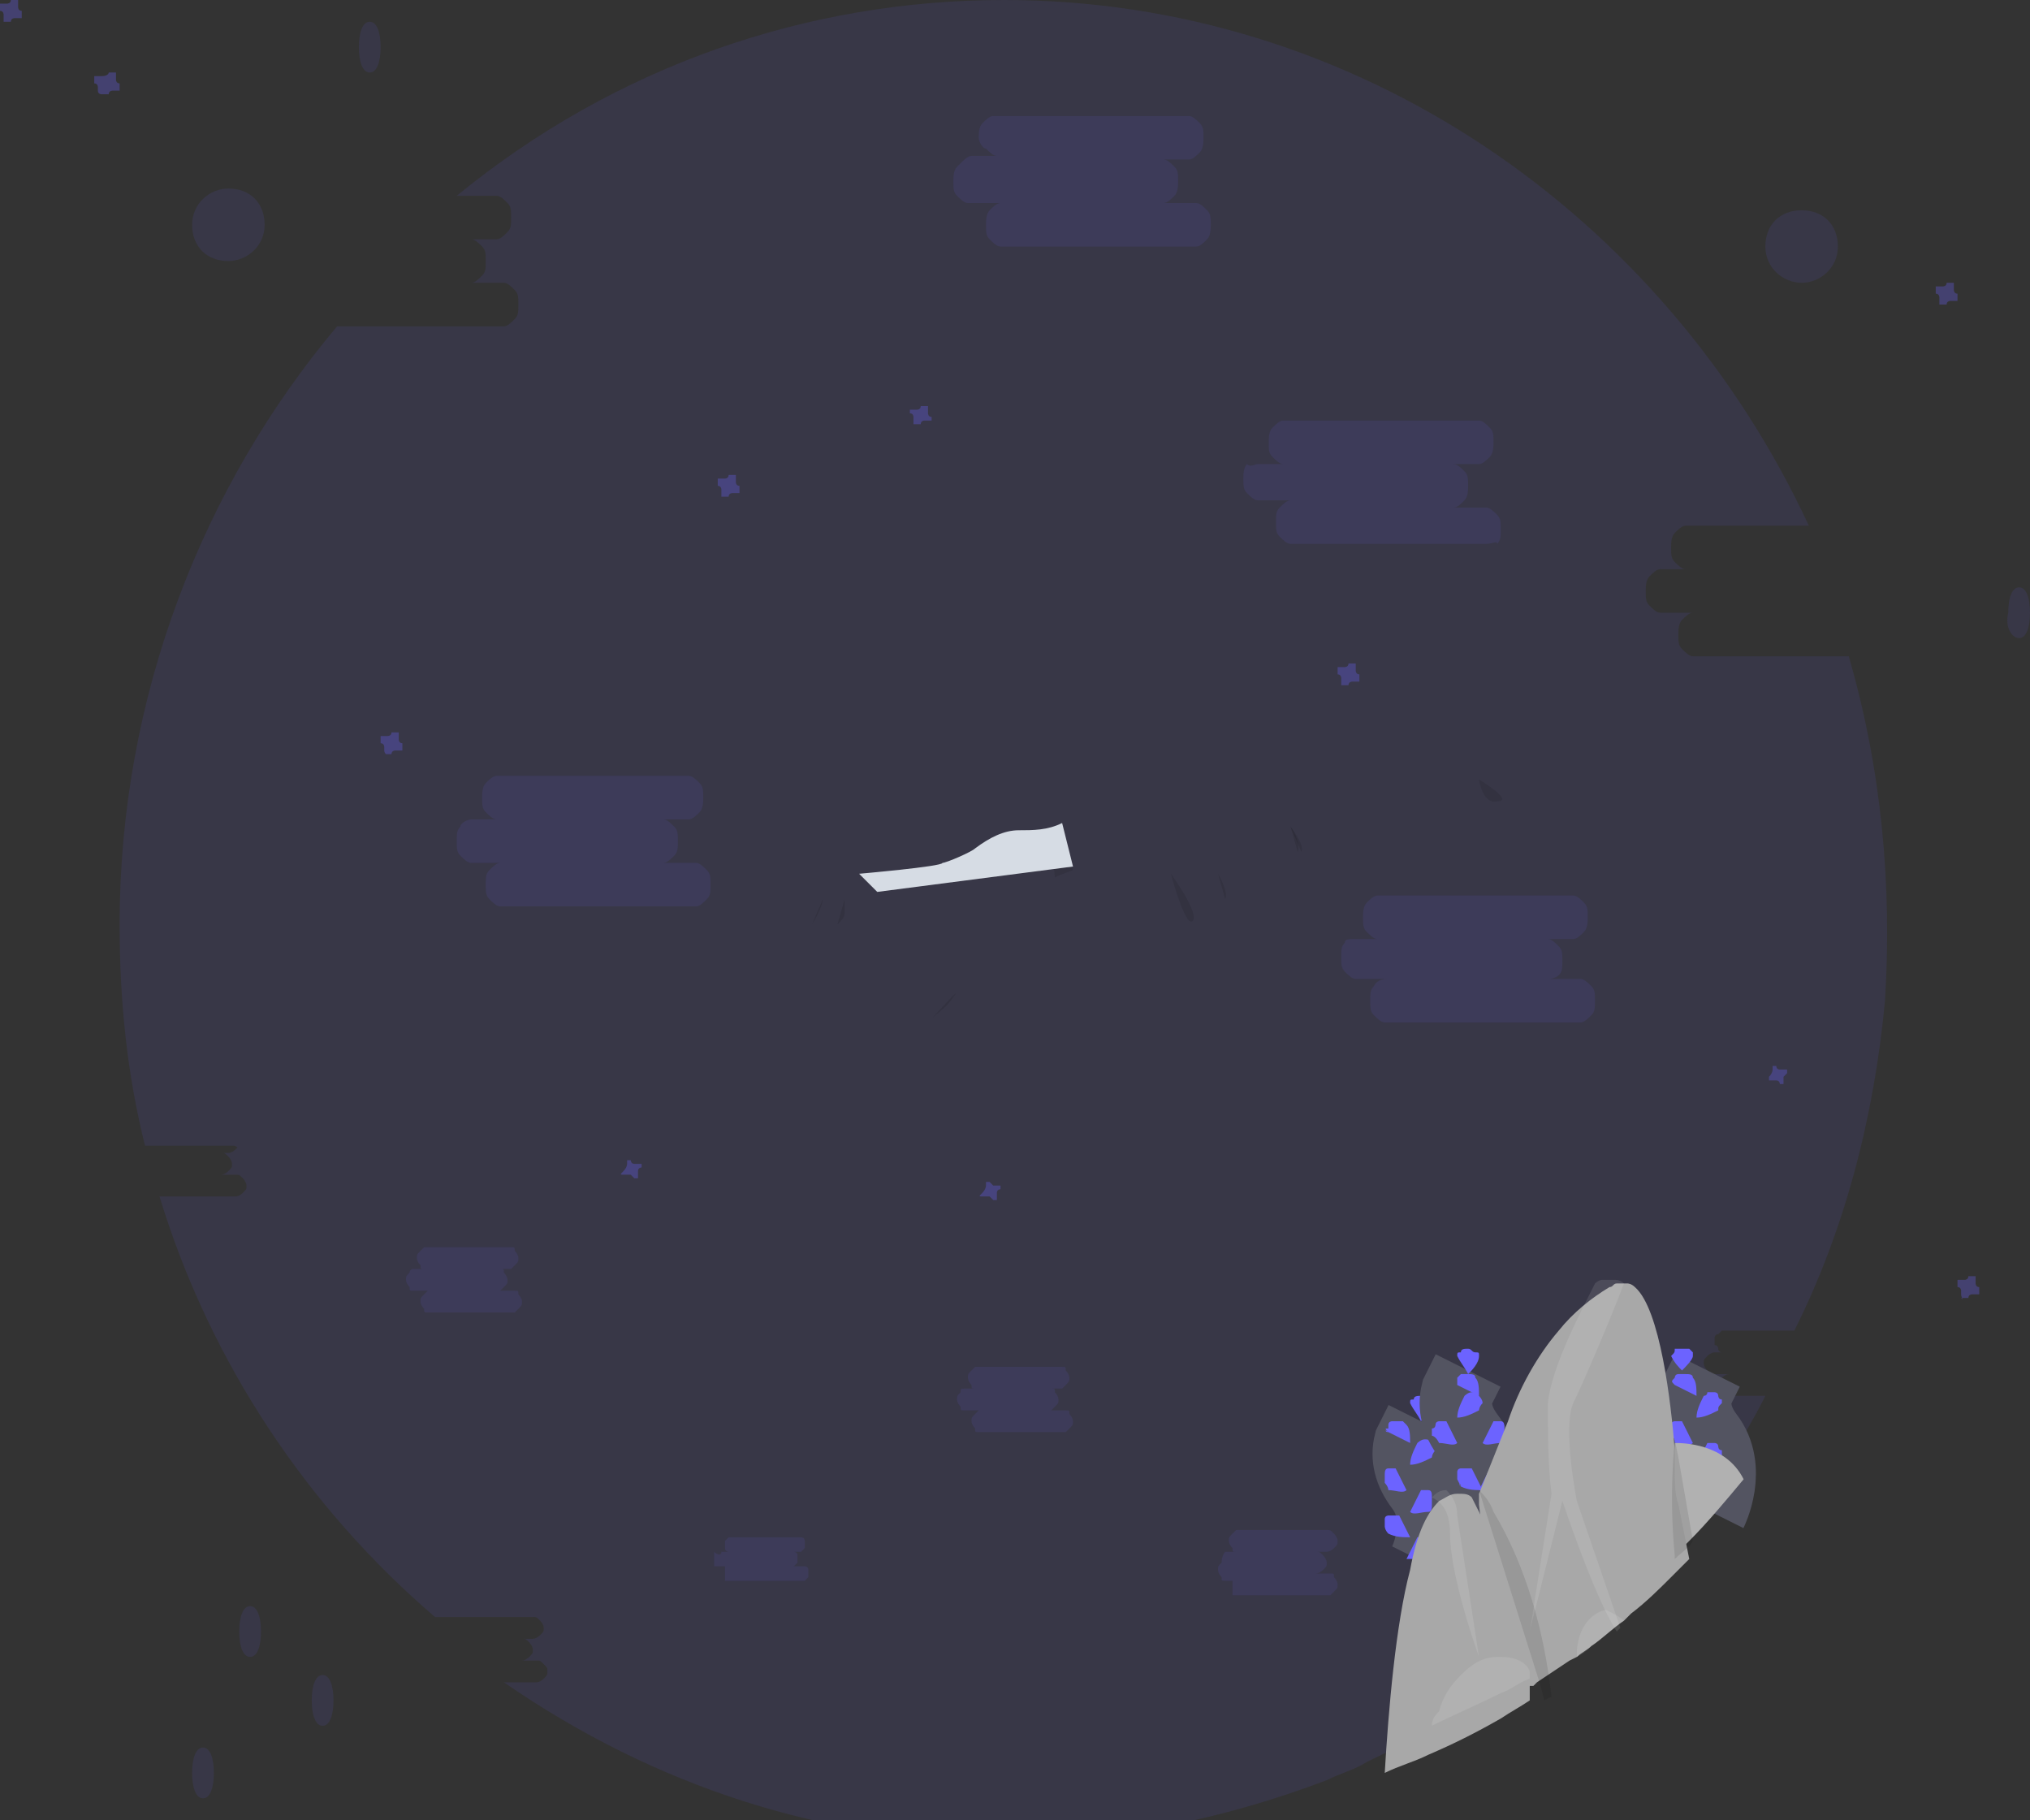 <?xml version="1.0" encoding="utf-8"?>
<!-- Generator: Adobe Illustrator 25.2.3, SVG Export Plug-In . SVG Version: 6.00 Build 0)  -->
<svg version="1.1" id="Layer_1" xmlns="http://www.w3.org/2000/svg" xmlns:xlink="http://www.w3.org/1999/xlink" x="0px" y="0px"
	 viewBox="0 0 56 50.2" style="enable-background:new 0 0 56 50.2;" xml:space="preserve">
<rect x="0" y="0" width="56" height="50.2" fill="#333333" stroke="none"/>
<style type="text/css">
	.st0{opacity:0.1;fill:#6C63FF;enable-background:new    ;}
	.st1{opacity:0.1;enable-background:new    ;}
	.st2{fill:#E1E7EF;}
	.st3{opacity:5.000000e-02;enable-background:new    ;}
	.st4{fill:none;stroke:#535461;stroke-width:2;stroke-miterlimit:10;}
	.st5{fill:#6C63FF;}
	.st6{fill:#A8A8A8;}
	.st7{opacity:0.1;fill:#FFFFFF;enable-background:new    ;}
	.st8{opacity:0.3;fill:#6C63FF;enable-background:new    ;}
</style>
<path class="st0" d="M6.6,31.5c0,0.1,0,0.1-0.1,0.2c0,0-0.1,0.1-0.2,0.1H6.1c0.1,0,0.1,0,0.2,0.1c0,0,0.1,0.1,0.1,0.2
	c0,0.1,0,0.1-0.1,0.2c0,0-0.1,0.1-0.2,0.1h0.4c0.1,0,0.1,0,0.2,0.1c0,0,0.1,0.1,0.1,0.2s0,0.1-0.1,0.2c0,0-0.1,0.1-0.2,0.1H4.4
	c1.4,4.6,4.1,8.6,7.6,11.6c0,0,0.1,0,0.1,0h2.6c0.1,0,0.1,0,0.2,0.1c0,0,0.1,0.1,0.1,0.2s0,0.1-0.1,0.2c0,0-0.1,0.1-0.2,0.1h-0.3
	c0.1,0,0.1,0,0.2,0.1c0,0,0.1,0.1,0.1,0.2c0,0.1,0,0.1-0.1,0.2c0,0-0.1,0.1-0.2,0.1h0.4c0.1,0,0.1,0,0.2,0.1s0.1,0.1,0.1,0.2
	s0,0.1-0.1,0.2c0,0-0.1,0.1-0.2,0.1h-0.9c4.2,2.9,8.9,4.4,13.8,4.4c3,0,6-0.6,8.9-1.7c0.4-0.2,0.8-0.3,1.1-0.5
	c0.6-0.3,1.3-0.6,1.9-1c0.3-0.2,0.5-0.3,0.8-0.5l0,0l0.1,0l0.2-0.1c0.3-0.2,0.6-0.4,0.9-0.6l0.2-0.1c0.2-0.1,0.3-0.2,0.5-0.3
	c0.3-0.2,0.6-0.5,0.9-0.7l0.1-0.1l0.1-0.1c0.4-0.3,0.8-0.7,1.1-1l0,0c0.2-0.2,0.4-0.4,0.5-0.5l0,0c0.6-0.6,1.1-1.2,1.6-1.9
	c0.8-1,1.5-2,2.1-3.2h-1c-0.1,0-0.1,0-0.2-0.1c0,0-0.1-0.1-0.1-0.2s0-0.1,0.1-0.2c0,0,0.1-0.1,0.2-0.1h-0.4c-0.1,0-0.1,0-0.2-0.1
	c0,0-0.1-0.1-0.1-0.2c0-0.1,0-0.1,0.1-0.2c0,0,0.1-0.1,0.2-0.1h0.3c0,0-0.1,0-0.1,0c0,0-0.1,0-0.1-0.1c0,0,0-0.1-0.1-0.1
	c0,0,0-0.1,0-0.1s0-0.1,0-0.1c0,0,0-0.1,0.1-0.1c0,0,0,0,0.1-0.1c0,0,0.1,0,0.1,0h1.9c1.4-2.8,2.2-5.9,2.5-9.1
	c0.2-3.2-0.1-6.4-1-9.5h-4.3c-0.1,0-0.2-0.1-0.3-0.2c-0.1-0.1-0.1-0.2-0.1-0.4c0-0.1,0-0.3,0.1-0.4c0.1-0.1,0.2-0.2,0.3-0.2h-0.9
	c-0.1,0-0.2-0.1-0.3-0.2c-0.1-0.1-0.1-0.2-0.1-0.4c0-0.1,0-0.3,0.1-0.4c0.1-0.1,0.2-0.2,0.3-0.2h0.7c-0.1,0-0.2-0.1-0.3-0.2
	c-0.1-0.1-0.1-0.2-0.1-0.4c0-0.1,0-0.3,0.1-0.4c0.1-0.1,0.2-0.2,0.3-0.2h3.4C45.9,5.9,37.4,0,27.7,0C22.3,0,17,1.8,12.6,5.4h1.1
	c0.1,0,0.2,0.1,0.3,0.2c0.1,0.1,0.1,0.2,0.1,0.4s0,0.3-0.1,0.4c-0.1,0.1-0.2,0.2-0.3,0.2H13c0.1,0,0.2,0.1,0.3,0.2
	c0.1,0.1,0.1,0.2,0.1,0.4s0,0.3-0.1,0.4c-0.1,0.1-0.2,0.2-0.3,0.2h0.9c0.1,0,0.2,0.1,0.3,0.2c0.1,0.1,0.1,0.2,0.1,0.4s0,0.3-0.1,0.4
	c-0.1,0.1-0.2,0.2-0.3,0.2H9.3c-3.7,4.4-6,10.2-6,16.5c0,2.1,0.2,4.1,0.7,6.1l2.4,0c0.1,0,0.1,0,0.2,0.1C6.6,31.3,6.6,31.4,6.6,31.5
	L6.6,31.5z"/>
<path class="st1" d="M29.6,24c-0.3,0.1-0.5,0.2-0.5,0.2L29,23.1c0,0,0.1-0.1,0.3-0.2L29.6,24z"/>
<path class="st2" d="M23.7,24.1c0,0,2.3-0.2,2.3-0.3c0.1,0,0.8-0.3,0.9-0.4c0.4-0.3,0.8-0.5,1.2-0.5c0.4,0,0.8,0,1.2-0.2l0.3,1.2
	l-5.4,0.7L23.7,24.1z"/>
<path class="st3" d="M23.7,24.1c0,0,2.3-0.2,2.3-0.3c0.1,0,0.8-0.3,0.9-0.4c0.4-0.3,0.8-0.5,1.2-0.5c0.4,0,0.8,0,1.2-0.2l0.3,1.2
	l-5.4,0.7L23.7,24.1z"/>
<path class="st1" d="M25.7,28.1c0.2-0.2,0.4-0.3,0.6-0.6C26.6,27.1,25.7,28.1,25.7,28.1z"/>
<path class="st1" d="M22.7,24.8c0,0,0,0.2-0.3,0.7L22.7,24.8z"/>
<path class="st1" d="M23.3,24.8c0,0.1,0,0.3,0,0.4c0,0.1-0.1,0.2-0.2,0.3"/>
<path class="st1" d="M32.3,24.1c0,0,0.8,1.1,0.6,1.3C32.7,25.6,32.3,24.1,32.3,24.1z"/>
<path class="st1" d="M33.6,24.1c0,0,0.3,0.5,0.2,0.7L33.6,24.1z"/>
<path class="st1" d="M35.6,22.8c0,0,0.3,0.4,0.2,0.7L35.6,22.8z"/>
<path class="st1" d="M35.6,22.8c0,0,0.4,0.5,0.3,0.7L35.6,22.8z"/>
<path class="st1" d="M40.8,21.5c0,0,0.1,0.7,0.5,0.6C41.8,22.1,40.8,21.5,40.8,21.5z"/>
<path class="st4" d="M39.3,43.1c0,0,0.6-1.2-0.1-2.1c-0.3-0.4-0.4-0.8-0.3-1.2c0.1-0.2,0.2-0.4,0.3-0.6"/>
<path class="st5" d="M38.9,38.7c0.1,0.2,0.2,0.3,0.3,0.5c0.1-0.1,0.3-0.3,0.3-0.5c0-0.1,0-0.1-0.1-0.1c-0.1,0-0.1-0.1-0.2-0.1
	s-0.2,0-0.2,0.1C38.9,38.6,38.9,38.6,38.9,38.7z"/>
<path class="st5" d="M38.3,39.5c0.2,0.1,0.4,0.2,0.6,0.3c0-0.2,0-0.4-0.1-0.5c0,0,0,0-0.1-0.1c0,0-0.1,0-0.1,0c0,0-0.1,0-0.1,0
	s-0.1,0-0.1,0c0,0-0.1,0-0.1,0.1c0,0,0,0.1,0,0.1C38.2,39.4,38.2,39.4,38.3,39.5C38.2,39.4,38.2,39.5,38.3,39.5L38.3,39.5z"/>
<path class="st5" d="M38.3,41.1c0.2,0,0.4,0.1,0.5,0c-0.1-0.2-0.2-0.4-0.3-0.6c-0.1,0-0.1,0-0.2,0c-0.1,0-0.1,0.1-0.1,0.2
	c0,0.1,0,0.2,0,0.2C38.2,40.9,38.3,41,38.3,41.1z"/>
<path class="st5" d="M38.3,42.3c0.2,0.1,0.4,0.1,0.6,0.1c-0.1-0.2-0.2-0.4-0.3-0.6c0,0-0.1,0-0.1,0s-0.1,0-0.1,0c0,0-0.1,0-0.1,0
	c0,0-0.1,0-0.1,0.1c0,0,0,0.1,0,0.1c0,0,0,0.1,0,0.1C38.2,42.1,38.2,42.2,38.3,42.3C38.3,42.2,38.3,42.2,38.3,42.3L38.3,42.3z"/>
<path class="st5" d="M39.5,40.2c-0.2,0.1-0.4,0.2-0.6,0.2c0-0.2,0.1-0.4,0.2-0.6c0,0,0.1-0.1,0.2-0.1c0.1,0,0.1,0,0.2,0.1
	c0,0,0.1,0.1,0.1,0.2C39.5,40.1,39.5,40.2,39.5,40.2L39.5,40.2z"/>
<path class="st5" d="M39.4,41.7c-0.2,0-0.4,0.1-0.5,0c0.1-0.2,0.2-0.4,0.3-0.6c0.1,0,0.1,0,0.2,0c0.1,0,0.1,0.1,0.1,0.2
	c0,0.1,0,0.2,0,0.2C39.5,41.6,39.5,41.7,39.4,41.7z"/>
<path class="st5" d="M39.4,42.9c-0.2,0.1-0.4,0.1-0.6,0.1c0.1-0.2,0.2-0.4,0.3-0.6c0,0,0.1,0,0.1-0.1c0,0,0.1,0,0.1,0
	c0,0,0.1,0,0.1,0c0,0,0.1,0,0.1,0.1c0,0,0,0.1,0,0.1c0,0,0,0.1,0,0.1S39.5,42.8,39.4,42.9C39.5,42.9,39.5,42.9,39.4,42.9L39.4,42.9z
	"/>
<path class="st4" d="M47.2,41.7c0,0,0.6-1.2-0.1-2.1c-0.3-0.4-0.4-0.8-0.3-1.2c0.1-0.2,0.2-0.4,0.3-0.6"/>
<path class="st5" d="M46.1,37.4c0.1,0.2,0.2,0.3,0.3,0.4c0.1-0.1,0.3-0.3,0.3-0.4c0,0,0-0.1,0-0.1c0,0,0,0-0.1-0.1c0,0-0.1,0-0.1,0
	c0,0-0.1,0-0.1,0c0,0-0.1,0-0.1,0c0,0-0.1,0-0.1,0C46.2,37.3,46.2,37.3,46.1,37.4C46.1,37.3,46.1,37.4,46.1,37.4z"/>
<path class="st5" d="M46.2,38.2c0.2,0.1,0.4,0.2,0.6,0.3c0-0.2,0-0.4-0.1-0.5c0-0.1-0.1-0.1-0.2-0.1c-0.1,0-0.2,0-0.2,0
	c-0.1,0-0.1,0.1-0.1,0.1C46.1,38.1,46.1,38.1,46.2,38.2L46.2,38.2z"/>
<path class="st5" d="M46.2,39.8c0.2,0,0.4,0.1,0.5,0c-0.1-0.2-0.2-0.4-0.3-0.6c0,0-0.1,0-0.1,0c0,0-0.1,0-0.1,0c0,0-0.1,0-0.1,0.1
	c0,0,0,0.1-0.1,0.1c0,0,0,0.1,0,0.1c0,0,0,0.1,0,0.1C46.1,39.6,46.2,39.6,46.2,39.8C46.2,39.7,46.2,39.7,46.2,39.8L46.2,39.8z"/>
<path class="st5" d="M46.2,41c0.2,0.1,0.4,0.1,0.6,0.1c-0.1-0.2-0.2-0.4-0.3-0.6c-0.1,0-0.1-0.1-0.2,0c-0.1,0-0.1,0.1-0.2,0.1
	c0,0.1-0.1,0.1,0,0.2C46.1,40.8,46.2,40.9,46.2,41L46.2,41z"/>
<path class="st5" d="M47.4,38.9c-0.2,0.1-0.4,0.2-0.6,0.2c0-0.2,0.1-0.4,0.2-0.6c0,0,0.1,0,0.1-0.1c0,0,0.1,0,0.1,0c0,0,0.1,0,0.1,0
	s0.1,0,0.1,0.1c0,0,0,0.1,0.1,0.1c0,0,0,0.1,0,0.1C47.4,38.8,47.4,38.8,47.4,38.9C47.4,38.9,47.4,38.9,47.4,38.9L47.4,38.9z"/>
<path class="st5" d="M47.3,40.4c-0.2,0-0.4,0.1-0.5,0c0.1-0.2,0.2-0.4,0.3-0.6c0,0,0.1,0,0.1,0s0.1,0,0.1,0c0,0,0.1,0,0.1,0.1
	c0,0,0,0.1,0.1,0.1c0,0,0,0.1,0,0.1c0,0,0,0.1,0,0.1C47.4,40.3,47.4,40.3,47.3,40.4C47.4,40.4,47.3,40.4,47.3,40.4L47.3,40.4z"/>
<path class="st5" d="M47.3,41.6c-0.2,0.1-0.4,0.1-0.6,0.1c0.1-0.2,0.2-0.4,0.3-0.6c0,0,0.1,0,0.1,0s0.1,0,0.1,0c0,0,0.1,0,0.1,0
	c0,0,0.1,0,0.1,0.1c0,0,0,0.1,0,0.1c0,0,0,0.1,0,0.1C47.4,41.5,47.4,41.5,47.3,41.6C47.4,41.6,47.4,41.6,47.3,41.6L47.3,41.6z"/>
<path class="st4" d="M40.6,41.7c0,0,0.6-1.2-0.1-2.1c-0.3-0.4-0.4-0.8-0.3-1.2c0.1-0.2,0.2-0.4,0.3-0.6"/>
<path class="st5" d="M40.2,37.4c0.1,0.2,0.2,0.3,0.3,0.5c0.1-0.1,0.3-0.3,0.3-0.5c0-0.1,0-0.1-0.1-0.1c-0.1,0-0.1-0.1-0.2-0.1
	s-0.2,0-0.2,0.1C40.2,37.3,40.2,37.3,40.2,37.4z"/>
<path class="st5" d="M40.2,38.2c0.2,0.1,0.4,0.2,0.6,0.3c0-0.2,0-0.4-0.1-0.5c0-0.1-0.1-0.1-0.2-0.1c-0.1,0-0.2,0-0.2,0
	S40.2,38,40.2,38C40.2,38.1,40.2,38.1,40.2,38.2L40.2,38.2z"/>
<path class="st5" d="M39.7,39.8c0.2,0,0.4,0.1,0.5,0c-0.1-0.2-0.2-0.4-0.3-0.6c0,0-0.1,0-0.1,0c0,0-0.1,0-0.1,0c0,0-0.1,0-0.1,0.1
	c0,0,0,0.1-0.1,0.1c0,0,0,0.1,0,0.1s0,0.1,0,0.1C39.5,39.6,39.6,39.6,39.7,39.8C39.6,39.7,39.6,39.7,39.7,39.8L39.7,39.8z"/>
<path class="st5" d="M40.3,41c0.2,0.1,0.4,0.1,0.6,0.1c-0.1-0.2-0.2-0.4-0.3-0.6c0,0-0.1,0-0.1,0c0,0-0.1,0-0.1,0c0,0-0.1,0-0.1,0
	c0,0-0.1,0-0.1,0.1c0,0,0,0.1,0,0.1c0,0,0,0.1,0,0.1C40.2,40.8,40.2,40.8,40.3,41C40.2,40.9,40.3,40.9,40.3,41L40.3,41z"/>
<path class="st5" d="M40.8,38.9c-0.2,0.1-0.4,0.2-0.6,0.2c0-0.2,0.1-0.4,0.2-0.6c0,0,0.1-0.1,0.2-0.1c0.1,0,0.1,0,0.2,0.1
	c0,0,0.1,0.1,0.1,0.2C40.8,38.8,40.8,38.9,40.8,38.9L40.8,38.9z"/>
<path class="st5" d="M41.4,39.8c-0.2,0-0.4,0.1-0.5,0c0.1-0.2,0.2-0.4,0.3-0.6c0.1,0,0.1,0,0.2,0c0.1,0,0.1,0.1,0.1,0.2
	c0,0.1,0,0.2,0,0.2C41.5,39.6,41.4,39.7,41.4,39.8z"/>
<path class="st5" d="M41.4,41c-0.2,0.1-0.4,0.1-0.6,0.1c0.1-0.2,0.2-0.4,0.3-0.6c0,0,0.1,0,0.1-0.1c0,0,0.1,0,0.1,0c0,0,0.1,0,0.1,0
	c0,0,0.1,0,0.1,0.1c0,0,0,0.1,0,0.1c0,0,0,0.1,0,0.1C41.5,40.8,41.5,40.9,41.4,41C41.4,40.9,41.4,40.9,41.4,41L41.4,41z"/>
<path class="st6" d="M46.1,42.9v0.1l0,0c0.2-0.2,0.3-0.3,0.5-0.5l0,0c0.5-0.5,1-1.1,1.5-1.7c-0.5-1-1.7-1-1.9-1h0
	C46.2,39.8,46.1,41.6,46.1,42.9z"/>
<path class="st7" d="M46.1,42.9v0.1l0,0c0.2-0.2,0.3-0.3,0.5-0.5l0,0c0.5-0.5,1-1.1,1.5-1.7c-0.5-1-1.7-1-1.9-1h0
	C46.2,39.8,46.1,41.6,46.1,42.9z"/>
<path class="st6" d="M40.8,41.2l0,0.3l0.4,3.3l0.1,1.1l0.1,1.1c0.3-0.1,0.5-0.3,0.8-0.5l0,0l0.1,0l0.1-0.1c0.3-0.2,0.6-0.4,0.9-0.6
	l0.2-0.1c0.1-0.1,0.3-0.2,0.4-0.3c0.3-0.2,0.6-0.5,0.9-0.7l0.1-0.1l0.1-0.1c0.4-0.3,0.8-0.7,1.1-1l0,0c0.2-0.2,0.3-0.3,0.5-0.5
	l-0.3-1.5c-0.1-0.3-0.1-0.6-0.1-0.9c0-0.2,0-0.3,0-0.5c0,0,0-0.1,0-0.1c-0.1-1.3-0.4-3.9-1.1-4.5c-0.1-0.1-0.2-0.1-0.2-0.1
	c-0.1,0-0.2,0-0.3,0c-0.1,0-0.1,0.1-0.2,0.1c-0.5,0.3-1,0.7-1.4,1.2c-0.6,0.7-1.1,1.6-1.4,2.5l-0.8,2l0,0l0,0L40.8,41.2z"/>
<path class="st7" d="M42.2,45l0.9-3.6c0,0,0.9,2.7,1.5,3.6l0.1-0.1l-1.2-3.5c0,0-0.4-2-0.1-2.7c0.3-0.6,1.1-2.5,1.4-3.3
	c-0.1-0.1-0.2-0.1-0.3-0.1c-0.1,0-0.2,0-0.3,0c-0.1,0-0.2,0.1-0.2,0.1c-0.4,0.8-1.2,2.3-1.3,3.3c0,0.8,0,1.7,0.1,2.5L42.2,45z"/>
<path class="st6" d="M38.2,48.9c0.4-0.2,0.8-0.3,1.2-0.5c0.7-0.3,1.3-0.6,2-1c0.3-0.2,0.5-0.3,0.8-0.5l0,0l0-0.2l0-0.2L42,45.7
	c0,0-0.5-2.6-1.1-3.8c-0.1-0.2-0.2-0.4-0.3-0.6c0,0,0,0,0,0c-0.1-0.1-0.2-0.1-0.4-0.1c-0.2,0-0.3,0.1-0.5,0.2
	c-0.3,0.3-0.6,0.8-0.8,1.9C38.5,44.8,38.3,47.2,38.2,48.9z"/>
<path class="st7" d="M39.5,47.6c0.6-0.3,1.3-0.6,1.9-0.9c0.3-0.1,0.5-0.3,0.8-0.4c0-0.1,0-0.1,0-0.2c0,0-0.1-0.4-0.8-0.4
	c0,0-0.1,0-0.1,0c-0.4,0-0.7,0.2-1,0.5c-0.3,0.3-0.5,0.6-0.6,1C39.6,47.3,39.5,47.4,39.5,47.6z"/>
<path class="st7" d="M40,42.3c0-0.7-0.3-0.9-0.5-1c0.1-0.1,0.2-0.2,0.4-0.2c0.2,0.2,0.3,0.4,0.3,0.7l0.6,3.9
	C40.8,45.7,40,43.5,40,42.3z"/>
<path class="st6" d="M43.7,45.3l-0.2,0.4l0.2-0.2c0.2-0.1,0.3-0.3,0.5-0.4L43.8,45L43.7,45.3z"/>
<path class="st7" d="M43.5,45.7c0.2-0.1,0.3-0.2,0.4-0.3c0.3-0.2,0.6-0.5,0.9-0.7c-0.1-0.1-0.3-0.2-0.5-0.3c0,0-0.7,0.1-0.8,1.1
	C43.5,45.5,43.5,45.6,43.5,45.7z"/>
<path class="st1" d="M40.8,41.1L40.8,41.1l1.7,5.4l0.1,0.4l0.2-0.1c-0.2-1.8-0.7-3.6-1.6-5.1C41.1,41.4,40.9,41.2,40.8,41.1
	C40.9,41.1,40.9,41.1,40.8,41.1L40.8,41.1z"/>
<path class="st1" d="M46.2,42.9c0,0,0,0.1,0,0.1c0.2-0.2,0.4-0.3,0.5-0.5l0,0l-0.4-2.3l-0.1-0.5C46.1,40.8,46.1,41.9,46.2,42.9z"/>
<path class="st0" d="M26.8,4.3h0.7c-0.1,0-0.2-0.1-0.3-0.2C27.1,4.1,27,3.9,27,3.8c0-0.1,0-0.3,0.1-0.4c0.1-0.1,0.2-0.2,0.3-0.2h5.4
	c0.1,0,0.2,0.1,0.3,0.2c0.1,0.1,0.1,0.2,0.1,0.4c0,0.1,0,0.3-0.1,0.4c-0.1,0.1-0.2,0.2-0.3,0.2h-0.7c0.1,0,0.2,0.1,0.3,0.2
	c0.1,0.1,0.1,0.2,0.1,0.4c0,0.1,0,0.3-0.1,0.4c-0.1,0.1-0.2,0.2-0.3,0.2h0.9c0.1,0,0.2,0.1,0.3,0.2c0.1,0.1,0.1,0.2,0.1,0.4
	c0,0.1,0,0.3-0.1,0.4c-0.1,0.1-0.2,0.2-0.3,0.2h-5.4c-0.1,0-0.2-0.1-0.3-0.2c-0.1-0.1-0.1-0.2-0.1-0.4c0-0.1,0-0.3,0.1-0.4
	c0.1-0.1,0.2-0.2,0.3-0.2h-0.9c-0.1,0-0.2-0.1-0.3-0.2c-0.1-0.1-0.1-0.2-0.1-0.4c0-0.1,0-0.3,0.1-0.4C26.6,4.4,26.7,4.3,26.8,4.3
	L26.8,4.3z"/>
<path class="st0" d="M34.7,12.8h0.7c-0.1,0-0.2-0.1-0.3-0.2c-0.1-0.1-0.1-0.2-0.1-0.4c0-0.1,0-0.3,0.1-0.4c0.1-0.1,0.2-0.2,0.3-0.2
	h5.4c0.1,0,0.2,0.1,0.3,0.2c0.1,0.1,0.1,0.2,0.1,0.4c0,0.1,0,0.3-0.1,0.4c-0.1,0.1-0.2,0.2-0.3,0.2h-0.7c0.1,0,0.2,0.1,0.3,0.2
	c0.1,0.1,0.1,0.2,0.1,0.4c0,0.1,0,0.3-0.1,0.4c-0.1,0.1-0.2,0.2-0.3,0.2H41c0.1,0,0.2,0.1,0.3,0.2c0.1,0.1,0.1,0.2,0.1,0.4
	s0,0.3-0.1,0.4C41.3,14.9,41.2,15,41,15h-5.4c-0.1,0-0.2-0.1-0.3-0.2c-0.1-0.1-0.1-0.2-0.1-0.4s0-0.3,0.1-0.4
	c0.1-0.1,0.2-0.2,0.3-0.2h-0.9c-0.1,0-0.2-0.1-0.3-0.2c-0.1-0.1-0.1-0.2-0.1-0.4c0-0.1,0-0.3,0.1-0.4C34.5,12.9,34.6,12.8,34.7,12.8
	L34.7,12.8z"/>
<path class="st0" d="M13,22.6h0.7c-0.1,0-0.2-0.1-0.3-0.2c-0.1-0.1-0.1-0.2-0.1-0.4c0-0.1,0-0.3,0.1-0.4c0.1-0.1,0.2-0.2,0.3-0.2H19
	c0.1,0,0.2,0.1,0.3,0.2c0.1,0.1,0.1,0.2,0.1,0.4c0,0.1,0,0.3-0.1,0.4c-0.1,0.1-0.2,0.2-0.3,0.2h-0.7c0.1,0,0.2,0.1,0.3,0.2
	c0.1,0.1,0.1,0.2,0.1,0.4s0,0.3-0.1,0.4c-0.1,0.1-0.2,0.2-0.3,0.2h0.9c0.1,0,0.2,0.1,0.3,0.2c0.1,0.1,0.1,0.2,0.1,0.4s0,0.3-0.1,0.4
	c-0.1,0.1-0.2,0.2-0.3,0.2h-5.4c-0.1,0-0.2-0.1-0.3-0.2c-0.1-0.1-0.1-0.2-0.1-0.4s0-0.3,0.1-0.4c0.1-0.1,0.2-0.2,0.3-0.2H13
	c-0.1,0-0.2-0.1-0.3-0.2c-0.1-0.1-0.1-0.2-0.1-0.4s0-0.3,0.1-0.4C12.7,22.7,12.9,22.6,13,22.6L13,22.6z"/>
<path class="st0" d="M37.4,25.9H38c-0.1,0-0.2-0.1-0.3-0.2c-0.1-0.1-0.1-0.2-0.1-0.4c0-0.1,0-0.3,0.1-0.4c0.1-0.1,0.2-0.2,0.3-0.2
	h5.4c0.1,0,0.2,0.1,0.3,0.2c0.1,0.1,0.1,0.2,0.1,0.4c0,0.1,0,0.3-0.1,0.4c-0.1,0.1-0.2,0.2-0.3,0.2h-0.7c0.1,0,0.2,0.1,0.3,0.2
	c0.1,0.1,0.1,0.2,0.1,0.4s0,0.3-0.1,0.4C43,26.9,42.9,27,42.7,27h0.9c0.1,0,0.2,0.1,0.3,0.2c0.1,0.1,0.1,0.2,0.1,0.4s0,0.3-0.1,0.4
	c-0.1,0.1-0.2,0.2-0.3,0.2h-5.4c-0.1,0-0.2-0.1-0.3-0.2c-0.1-0.1-0.1-0.2-0.1-0.4s0-0.3,0.1-0.4C38,27,38.2,27,38.3,27h-0.9
	c-0.1,0-0.2-0.1-0.3-0.2c-0.1-0.1-0.1-0.2-0.1-0.4s0-0.3,0.1-0.4C37.1,25.9,37.2,25.9,37.4,25.9L37.4,25.9z"/>
<path class="st0" d="M26.6,38.3h0.3c-0.1,0-0.1,0-0.1-0.1c0,0-0.1-0.1-0.1-0.2c0-0.1,0-0.1,0.1-0.2c0,0,0.1-0.1,0.1-0.1h2.4
	c0.1,0,0.1,0,0.1,0.1c0,0,0.1,0.1,0.1,0.2c0,0.1,0,0.1-0.1,0.2c0,0-0.1,0.1-0.1,0.1H29c0.1,0,0.1,0,0.1,0.1c0,0,0.1,0.1,0.1,0.2
	c0,0.1,0,0.1-0.1,0.2c0,0-0.1,0.1-0.1,0.1h0.4c0.1,0,0.1,0,0.1,0.1c0,0,0.1,0.1,0.1,0.2c0,0.1,0,0.1-0.1,0.2c0,0-0.1,0.1-0.1,0.1H27
	c-0.1,0-0.1,0-0.1-0.1c0,0-0.1-0.1-0.1-0.2c0-0.1,0-0.1,0.1-0.2c0,0,0.1-0.1,0.1-0.1h-0.4c-0.1,0-0.1,0-0.1-0.1c0,0-0.1-0.1-0.1-0.2
	c0-0.1,0-0.1,0.1-0.2C26.5,38.3,26.5,38.3,26.6,38.3z"/>
<path class="st0" d="M19.9,42.8h0.2c0,0-0.1,0-0.1-0.1c0,0,0-0.1,0-0.1c0-0.1,0-0.1,0-0.1c0,0,0.1-0.1,0.1-0.1h2c0,0,0.1,0,0.1,0.1
	c0,0,0,0.1,0,0.1c0,0.1,0,0.1,0,0.1c0,0-0.1,0.1-0.1,0.1h-0.2c0,0,0.1,0,0.1,0.1c0,0,0,0.1,0,0.1c0,0.1,0,0.1,0,0.1
	c0,0-0.1,0.1-0.1,0.1h0.3c0,0,0.1,0,0.1,0.1c0,0,0,0.1,0,0.1c0,0.1,0,0.1,0,0.1c0,0-0.1,0.1-0.1,0.1h-2c0,0,0,0-0.1,0c0,0,0,0-0.1,0
	c0,0,0,0,0-0.1s0-0.1,0-0.1s0-0.1,0-0.1c0,0,0-0.1,0-0.1c0,0,0,0,0.1,0c0,0,0,0,0.1,0h-0.3c0,0,0,0-0.1,0c0,0,0,0-0.1,0
	c0,0,0,0,0-0.1s0-0.1,0-0.1c0,0,0-0.1,0-0.1c0,0,0-0.1,0-0.1C19.8,42.9,19.9,42.9,19.9,42.8C19.9,42.8,19.9,42.8,19.9,42.8
	L19.9,42.8z"/>
<path class="st0" d="M11.4,35h0.3c-0.1,0-0.1,0-0.1-0.1c0,0-0.1-0.1-0.1-0.2c0-0.1,0-0.1,0.1-0.2c0,0,0.1-0.1,0.1-0.1h2.4
	c0.1,0,0.1,0,0.1,0.1c0,0,0.1,0.1,0.1,0.2c0,0.1,0,0.1-0.1,0.2c0,0-0.1,0.1-0.1,0.1h-0.3c0.1,0,0.1,0,0.1,0.1c0,0,0.1,0.1,0.1,0.2
	s0,0.1-0.1,0.2c0,0-0.1,0.1-0.1,0.1h0.4c0.1,0,0.1,0,0.1,0.1c0,0,0.1,0.1,0.1,0.2c0,0.1,0,0.1-0.1,0.2c0,0-0.1,0.1-0.1,0.1h-2.4
	c-0.1,0-0.1,0-0.1-0.1c0,0-0.1-0.1-0.1-0.2s0-0.1,0.1-0.2c0,0,0.1-0.1,0.1-0.1h-0.4c-0.1,0-0.1,0-0.1-0.1c0,0-0.1-0.1-0.1-0.2
	c0-0.1,0-0.1,0.1-0.2C11.3,35,11.4,35,11.4,35L11.4,35z"/>
<path class="st0" d="M33.8,42.8h0.3c-0.1,0-0.1,0-0.1-0.1c0,0-0.1-0.1-0.1-0.2c0-0.1,0-0.1,0.1-0.2c0,0,0.1-0.1,0.1-0.1h2.5
	c0.1,0,0.1,0,0.2,0.1c0,0,0.1,0.1,0.1,0.2c0,0.1,0,0.1-0.1,0.2c0,0-0.1,0.1-0.2,0.1h-0.3c0.1,0,0.1,0,0.2,0.1c0,0,0.1,0.1,0.1,0.2
	c0,0.1,0,0.1-0.1,0.2c0,0-0.1,0.1-0.2,0.1h0.4c0.1,0,0.1,0,0.1,0.1c0,0,0.1,0.1,0.1,0.2c0,0.1,0,0.1-0.1,0.2c0,0-0.1,0.1-0.1,0.1
	h-2.5c0,0-0.1,0-0.1,0c0,0-0.1,0-0.1,0c0,0,0,0,0-0.1c0,0,0-0.1,0-0.1c0,0,0-0.1,0-0.1c0,0,0-0.1,0-0.1c0,0,0,0,0.1,0
	c0,0,0.1,0,0.1,0h-0.4c-0.1,0-0.1,0-0.1-0.1c0,0-0.1-0.1-0.1-0.2c0-0.1,0-0.1,0.1-0.2C33.7,42.9,33.8,42.8,33.8,42.8z"/>
<path class="st8" d="M37,18.8c0,0,0-0.1,0-0.1c0,0,0-0.1-0.1-0.1c0,0,0,0,0,0c0,0,0,0,0-0.1c0,0,0,0,0-0.1c0,0,0,0,0,0s0,0,0.1,0
	c0,0,0,0,0,0c0,0,0.1,0,0.1,0c0,0,0.1,0,0.1-0.1c0,0,0,0,0,0c0,0,0,0,0.1,0c0,0,0,0,0.1,0c0,0,0,0,0,0c0,0,0,0,0,0.1c0,0,0,0,0,0
	c0,0,0,0.1,0,0.1c0,0,0,0.1,0.1,0.1c0,0,0,0,0,0c0,0,0,0,0,0.1c0,0,0,0,0,0.1c0,0,0,0,0,0c0,0,0,0-0.1,0c0,0,0,0,0,0
	c0,0-0.1,0-0.1,0s-0.1,0-0.1,0.1c0,0,0,0,0,0c0,0,0,0-0.1,0c0,0,0,0-0.1,0C37,18.9,37,18.9,37,18.8C37,18.8,37,18.8,37,18.8
	C37,18.8,37,18.8,37,18.8L37,18.8z"/>
<path class="st8" d="M53.5,8.3c0,0,0-0.1,0-0.1c0,0,0-0.1-0.1-0.1c0,0,0,0,0,0c0,0,0,0,0-0.1c0,0,0,0,0-0.1c0,0,0,0,0,0
	c0,0,0,0,0.1,0c0,0,0,0,0,0c0,0,0.1,0,0.1,0c0,0,0.1,0,0.1-0.1c0,0,0,0,0,0c0,0,0,0,0.1,0c0,0,0,0,0.1,0c0,0,0,0,0,0s0,0,0,0.1
	c0,0,0,0,0,0c0,0,0,0.1,0,0.1c0,0,0,0.1,0.1,0.1c0,0,0,0,0,0c0,0,0,0,0,0.1c0,0,0,0,0,0.1c0,0,0,0,0,0c0,0,0,0-0.1,0c0,0,0,0,0,0
	c0,0-0.1,0-0.1,0c0,0-0.1,0-0.1,0.1c0,0,0,0,0,0c0,0,0,0-0.1,0c0,0,0,0-0.1,0C53.5,8.5,53.5,8.4,53.5,8.3
	C53.5,8.4,53.5,8.4,53.5,8.3C53.5,8.4,53.5,8.3,53.5,8.3z"/>
<path class="st8" d="M54.1,35.7c0,0,0-0.1,0-0.1c0,0,0-0.1-0.1-0.1c0,0,0,0,0,0c0,0,0,0,0-0.1c0,0,0,0,0-0.1c0,0,0,0,0,0
	c0,0,0,0,0.1,0c0,0,0,0,0,0c0,0,0.1,0,0.1,0c0,0,0.1,0,0.1-0.1c0,0,0,0,0,0c0,0,0,0,0.1,0c0,0,0,0,0.1,0c0,0,0,0,0,0c0,0,0,0,0,0.1
	c0,0,0,0,0,0c0,0,0,0.1,0,0.1c0,0,0,0.1,0.1,0.1c0,0,0,0,0,0c0,0,0,0,0,0.1c0,0,0,0,0,0.1c0,0,0,0,0,0c0,0,0,0-0.1,0c0,0,0,0,0,0
	c0,0-0.1,0-0.1,0c0,0-0.1,0-0.1,0.1c0,0,0,0,0,0c0,0,0,0-0.1,0c0,0,0,0-0.1,0C54.2,35.9,54.1,35.8,54.1,35.7
	C54.1,35.8,54.1,35.8,54.1,35.7C54.1,35.8,54.1,35.7,54.1,35.7z"/>
<path class="st8" d="M2.7,2.5c0,0,0-0.1,0-0.1c0,0,0-0.1-0.1-0.1c0,0,0,0,0,0c0,0,0,0,0-0.1c0,0,0,0,0-0.1c0,0,0,0,0,0
	c0,0,0,0,0.1,0c0,0,0,0,0,0c0,0,0.1,0,0.1,0C3,2.1,3,2,3,2c0,0,0,0,0,0c0,0,0,0,0.1,0c0,0,0,0,0.1,0c0,0,0,0,0,0c0,0,0,0,0,0.1
	c0,0,0,0,0,0c0,0,0,0.1,0,0.1c0,0,0,0.1,0.1,0.1c0,0,0,0,0,0c0,0,0,0,0,0.1c0,0,0,0,0,0.1c0,0,0,0,0,0c0,0,0,0-0.1,0c0,0,0,0,0,0
	c0,0-0.1,0-0.1,0c0,0-0.1,0-0.1,0.1c0,0,0,0,0,0c0,0,0,0-0.1,0c0,0,0,0-0.1,0C2.8,2.6,2.7,2.6,2.7,2.5C2.7,2.5,2.7,2.5,2.7,2.5
	C2.7,2.5,2.7,2.5,2.7,2.5z"/>
<path class="st8" d="M0.1,0.5c0,0,0-0.1,0-0.1s0-0.1-0.1-0.1c0,0,0,0,0,0c0,0,0,0,0-0.1c0,0,0,0,0-0.1c0,0,0,0,0,0c0,0,0,0,0.1,0
	c0,0,0,0,0,0c0,0,0.1,0,0.1,0c0,0,0.1,0,0.1-0.1c0,0,0,0,0,0c0,0,0,0,0.1,0c0,0,0,0,0.1,0c0,0,0,0,0,0c0,0,0,0,0,0.1c0,0,0,0,0,0
	c0,0,0,0.1,0,0.1c0,0,0,0.1,0.1,0.1c0,0,0,0,0,0c0,0,0,0,0,0.1c0,0,0,0,0,0.1c0,0,0,0,0,0c0,0,0,0-0.1,0c0,0,0,0,0,0
	c0,0-0.1,0-0.1,0c0,0-0.1,0-0.1,0.1c0,0,0,0,0,0c0,0,0,0-0.1,0c0,0,0,0-0.1,0C0.1,0.6,0.1,0.6,0.1,0.5C0.1,0.6,0.1,0.6,0.1,0.5
	C0.1,0.5,0.1,0.5,0.1,0.5z"/>
<path class="st8" d="M19.9,13.6c0,0,0-0.1,0-0.1c0,0,0-0.1-0.1-0.1c0,0,0,0,0,0c0,0,0,0,0-0.1c0,0,0,0,0-0.1c0,0,0,0,0,0
	c0,0,0,0,0.1,0c0,0,0,0,0,0c0,0,0.1,0,0.1,0c0,0,0.1,0,0.1-0.1c0,0,0,0,0,0c0,0,0,0,0.1,0c0,0,0,0,0.1,0c0,0,0,0,0,0c0,0,0,0,0,0.1
	c0,0,0,0,0,0c0,0,0,0.1,0,0.1c0,0,0,0.1,0.1,0.1c0,0,0,0,0,0c0,0,0,0,0,0.1c0,0,0,0,0,0.1c0,0,0,0,0,0c0,0,0,0-0.1,0c0,0,0,0,0,0
	c0,0-0.1,0-0.1,0c0,0-0.1,0-0.1,0.1c0,0,0,0,0,0c0,0,0,0-0.1,0c0,0,0,0-0.1,0C19.9,13.7,19.9,13.7,19.9,13.6
	C19.9,13.6,19.9,13.6,19.9,13.6C19.9,13.6,19.9,13.6,19.9,13.6z"/>
<path class="st8" d="M10.6,20.7c0,0,0-0.1,0-0.1c0,0,0-0.1-0.1-0.1c0,0,0,0,0,0c0,0,0,0,0-0.1c0,0,0,0,0-0.1s0,0,0,0c0,0,0,0,0.1,0
	c0,0,0,0,0,0c0,0,0.1,0,0.1,0c0,0,0.1,0,0.1-0.1c0,0,0,0,0,0c0,0,0,0,0.1,0c0,0,0,0,0.1,0c0,0,0,0,0,0c0,0,0,0,0,0.1c0,0,0,0,0,0
	c0,0,0,0.1,0,0.1c0,0,0,0.1,0.1,0.1c0,0,0,0,0,0c0,0,0,0,0,0.1s0,0,0,0.1s0,0,0,0c0,0,0,0-0.1,0c0,0,0,0,0,0c0,0-0.1,0-0.1,0
	c0,0-0.1,0-0.1,0.1c0,0,0,0,0,0c0,0,0,0-0.1,0c0,0,0,0-0.1,0C10.7,20.8,10.6,20.8,10.6,20.7C10.6,20.8,10.6,20.8,10.6,20.7
	C10.6,20.7,10.6,20.7,10.6,20.7z"/>
<path class="st8" d="M25.2,11.6c0,0,0-0.1,0-0.1c0,0,0-0.1-0.1-0.1c0,0,0,0,0,0c0,0,0,0,0,0c0,0,0,0,0-0.1c0,0,0,0,0,0
	c0,0,0,0,0.1,0c0,0,0,0,0,0c0,0,0.1,0,0.1,0c0,0,0.1,0,0.1-0.1c0,0,0,0,0,0c0,0,0,0,0.1,0c0,0,0,0,0.1,0c0,0,0,0,0,0c0,0,0,0,0,0.1
	c0,0,0,0,0,0c0,0,0,0.1,0,0.1c0,0,0,0.1,0.1,0.1c0,0,0,0,0,0c0,0,0,0,0,0c0,0,0,0,0,0.1c0,0,0,0,0,0c0,0,0,0-0.1,0c0,0,0,0,0,0
	c0,0-0.1,0-0.1,0c0,0-0.1,0-0.1,0.1c0,0,0,0,0,0c0,0,0,0-0.1,0c0,0,0,0-0.1,0C25.2,11.7,25.2,11.7,25.2,11.6
	C25.2,11.7,25.2,11.7,25.2,11.6C25.2,11.6,25.2,11.6,25.2,11.6L25.2,11.6z"/>
<path class="st8" d="M48.8,29.7C48.8,29.7,48.9,29.6,48.8,29.7c0.1-0.1,0.1-0.2,0.1-0.2c0,0,0,0,0,0c0,0,0,0,0-0.1c0,0,0,0,0,0
	c0,0,0,0,0.1,0c0,0,0,0,0,0c0,0,0,0,0,0c0,0,0,0.1,0.1,0.1c0,0,0.1,0,0.1,0c0,0,0,0,0,0c0,0,0,0,0.1,0c0,0,0,0,0,0c0,0,0,0,0,0.1
	c0,0,0,0,0,0c0,0,0,0,0,0c0,0-0.1,0.1-0.1,0.1s0,0.1,0,0.1c0,0,0,0,0,0c0,0,0,0,0,0.1c0,0,0,0,0,0c0,0,0,0-0.1,0c0,0,0,0,0,0
	c0,0,0,0,0,0c0,0,0-0.1-0.1-0.1c0,0-0.1,0-0.1,0c0,0,0,0,0,0c0,0,0,0-0.1,0c0,0,0,0,0,0C48.8,29.8,48.8,29.8,48.8,29.7
	C48.8,29.7,48.8,29.7,48.8,29.7C48.8,29.7,48.8,29.7,48.8,29.7z"/>
<path class="st8" d="M17.2,32.3C17.2,32.3,17.3,32.2,17.2,32.3c0.1-0.1,0.1-0.2,0.1-0.2c0,0,0,0,0,0c0,0,0,0,0-0.1c0,0,0,0,0,0
	c0,0,0,0,0.1,0c0,0,0,0,0,0c0,0,0,0,0,0c0,0,0,0.1,0.1,0.1c0,0,0.1,0,0.1,0c0,0,0,0,0,0c0,0,0,0,0.1,0c0,0,0,0,0,0c0,0,0,0,0,0.1
	c0,0,0,0,0,0c0,0,0,0,0,0c0,0-0.1,0-0.1,0.1c0,0,0,0.1,0,0.1c0,0,0,0,0,0c0,0,0,0,0,0.1c0,0,0,0,0,0c0,0,0,0-0.1,0c0,0,0,0,0,0
	c0,0,0,0,0,0c0,0-0.1-0.1-0.1-0.1c0,0-0.1,0-0.1,0c0,0,0,0,0,0c0,0,0,0-0.1,0c0,0,0,0,0,0C17.1,32.4,17.1,32.4,17.2,32.3
	C17.1,32.3,17.1,32.3,17.2,32.3C17.2,32.3,17.2,32.3,17.2,32.3z"/>
<path class="st8" d="M27.1,32.9C27.1,32.9,27.1,32.9,27.1,32.9c0.1-0.1,0.1-0.2,0.1-0.2c0,0,0,0,0,0c0,0,0,0,0-0.1c0,0,0,0,0,0
	c0,0,0,0,0.1,0s0,0,0,0c0,0,0,0,0,0c0,0,0.1,0.1,0.1,0.1c0,0,0.1,0,0.1,0c0,0,0,0,0,0c0,0,0,0,0.1,0c0,0,0,0,0,0c0,0,0,0,0,0.1
	c0,0,0,0,0,0c0,0,0,0,0,0c0,0-0.1,0-0.1,0.1c0,0,0,0.1,0,0.1c0,0,0,0,0,0c0,0,0,0,0,0.1c0,0,0,0,0,0c0,0,0,0-0.1,0c0,0,0,0,0,0
	c0,0,0,0,0,0c0,0-0.1-0.1-0.1-0.1c0,0-0.1,0-0.1,0c0,0,0,0,0,0c0,0,0,0-0.1,0c0,0,0,0,0,0C27,33,27,33,27.1,32.9
	C27,33,27,33,27.1,32.9C27.1,33,27.1,33,27.1,32.9z"/>
<path class="st0" d="M6.3,7.2c0.5,0,1-0.4,1-1s-0.4-1-1-1c-0.5,0-1,0.4-1,1S5.7,7.2,6.3,7.2z"/>
<path class="st0" d="M49.7,7.8c0.5,0,1-0.4,1-1s-0.4-1-1-1s-1,0.4-1,1S49.2,7.8,49.7,7.8z"/>
<path class="st0" d="M10.2,2c0.2,0,0.3-0.3,0.3-0.7c0-0.4-0.1-0.7-0.3-0.7c-0.2,0-0.3,0.3-0.3,0.7C9.9,1.7,10,2,10.2,2z"/>
<path class="st0" d="M55.7,17.6c0.2,0,0.3-0.3,0.3-0.7c0-0.4-0.1-0.7-0.3-0.7c-0.2,0-0.3,0.3-0.3,0.7C55.3,17.3,55.5,17.6,55.7,17.6
	z"/>
<path class="st0" d="M6.9,45.7c0.2,0,0.3-0.3,0.3-0.7c0-0.4-0.1-0.7-0.3-0.7c-0.2,0-0.3,0.3-0.3,0.7C6.6,45.4,6.7,45.7,6.9,45.7z"/>
<path class="st0" d="M8.9,47.6c0.2,0,0.3-0.3,0.3-0.7c0-0.4-0.1-0.7-0.3-0.7c-0.2,0-0.3,0.3-0.3,0.7C8.6,47.3,8.7,47.6,8.9,47.6z"/>
<path class="st0" d="M5.6,49.6c0.2,0,0.3-0.3,0.3-0.7c0-0.4-0.1-0.7-0.3-0.7c-0.2,0-0.3,0.3-0.3,0.7C5.3,49.3,5.4,49.6,5.6,49.6z"/>
</svg>

